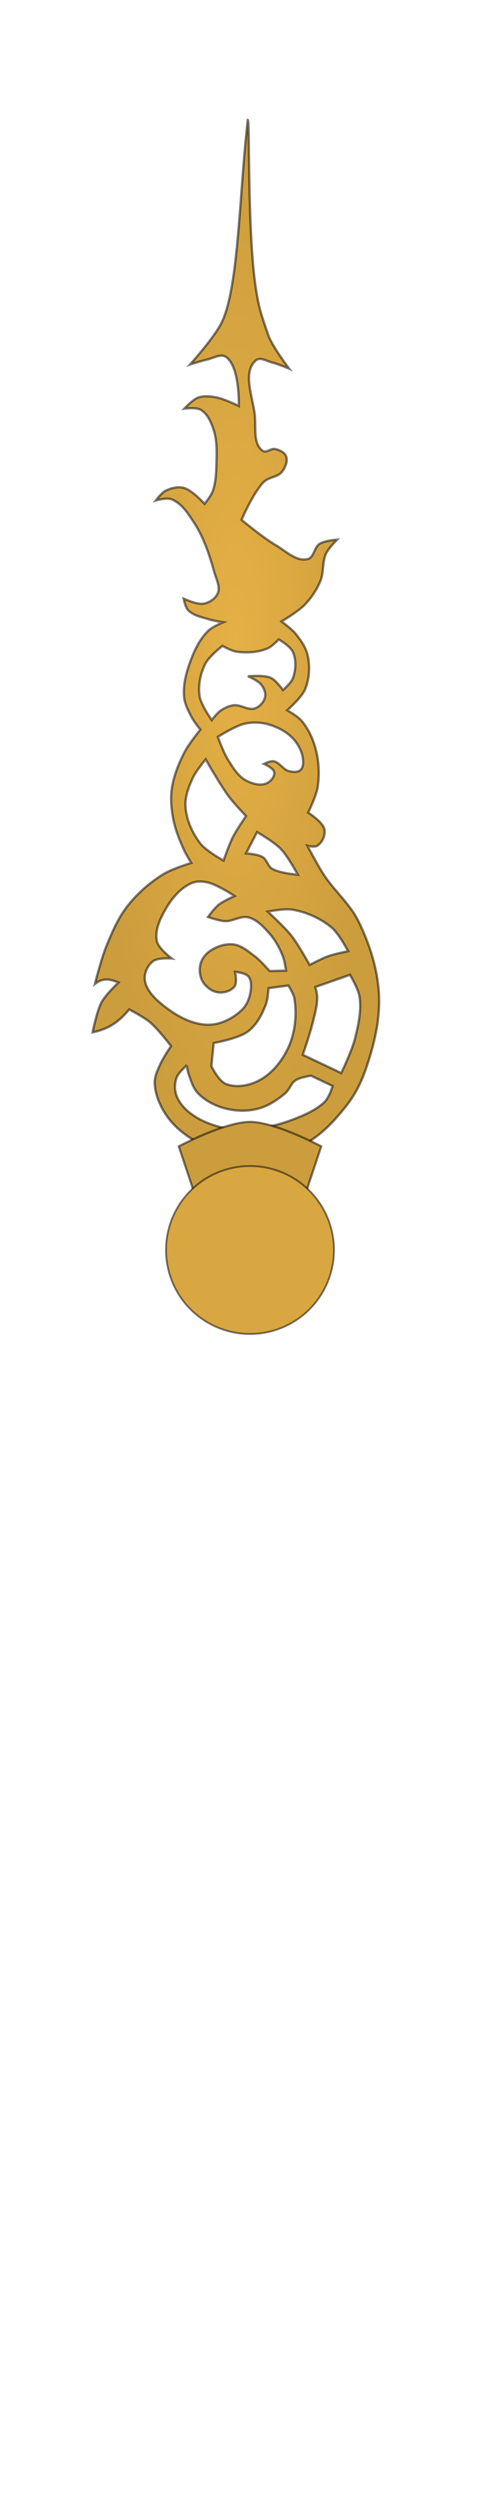 <?xml version="1.0" encoding="UTF-8" standalone="no"?>
<!-- Created with Inkscape (http://www.inkscape.org/) -->

<svg
   width="200"
   height="1000"
   viewBox="0 0 52.917 264.583"
   version="1.1"
   id="svg5"
   inkscape:version="1.2.1 (9c6d41e410, 2022-07-14)"
   sodipodi:docname="minutes-hand.svg"
   xml:space="preserve"
   xmlns:inkscape="http://www.inkscape.org/namespaces/inkscape"
   xmlns:sodipodi="http://sodipodi.sourceforge.net/DTD/sodipodi-0.dtd"
   xmlns:xlink="http://www.w3.org/1999/xlink"
   xmlns="http://www.w3.org/2000/svg"
   xmlns:svg="http://www.w3.org/2000/svg"><sodipodi:namedview
     id="namedview7"
     pagecolor="#ffffff"
     bordercolor="#666666"
     borderopacity="1.0"
     inkscape:showpageshadow="2"
     inkscape:pageopacity="0.0"
     inkscape:pagecheckerboard="0"
     inkscape:deskcolor="#d1d1d1"
     inkscape:document-units="mm"
     showgrid="true"
     inkscape:zoom="2.21183"
     inkscape:cx="-42.724803"
     inkscape:cy="394.69579"
     inkscape:window-width="1920"
     inkscape:window-height="1027"
     inkscape:window-x="-8"
     inkscape:window-y="-8"
     inkscape:window-maximized="1"
     inkscape:current-layer="layer2"><inkscape:grid
       type="xygrid"
       id="grid182"
       originx="26.458"
       originy="132.292"
       spacingx="2.646"
       spacingy="2.646"
       empcolor="#0077b2"
       empopacity="0.502"
       color="#0099e5"
       opacity="0.102" /></sodipodi:namedview><defs
     id="defs2"><linearGradient
       inkscape:collect="always"
       id="linearGradient13805"><stop
         style="stop-color:#e5b045;stop-opacity:1;"
         offset="0"
         id="stop13801" /><stop
         style="stop-color:#cc9d3d;stop-opacity:1;"
         offset="1"
         id="stop13803" /></linearGradient><radialGradient
       inkscape:collect="always"
       xlink:href="#linearGradient13805"
       id="radialGradient13807"
       cx="24.944"
       cy="62.733"
       fx="24.944"
       fy="62.733"
       r="16.061"
       gradientTransform="matrix(0.953,0,0,3.42,1.177,-147.063)"
       gradientUnits="userSpaceOnUse" /></defs><g
     inkscape:groupmode="layer"
     id="layer4"
     inkscape:label="center"
     sodipodi:insensitive="true"
     style="display:none"><path
       style="fill:none;stroke:#000000;stroke-width:0.265px;stroke-linecap:butt;stroke-linejoin:miter;stroke-opacity:1"
       d="m 19.844,125.677 6.615,6.615 6.615,6.615"
       id="path1581" /><path
       style="fill:none;stroke:#000000;stroke-width:0.265px;stroke-linecap:butt;stroke-linejoin:miter;stroke-opacity:1"
       d="m 33.073,125.677 -6.615,6.615 -6.615,6.615"
       id="path1583" /></g><g
     inkscape:groupmode="layer"
     id="layer2"
     inkscape:label="minute"
     style="display:inline"><path
       id="path8473"
       style="display:inline;fill:url(#radialGradient13807);fill-opacity:1;stroke:#000000;stroke-width:0.252px;stroke-linecap:butt;stroke-linejoin:miter;stroke-opacity:0.5"
       d="m 26.223,12.7 c -0.907,7.86 -0.943,17.793 -2.802,21.521 -0.838,1.617 -3.304,4.352 -3.304,4.352 0,0 1.198,-0.391 1.813,-0.523 0.65,-0.14 1.421,-0.65 1.975,-0.282 1.493,0.99 1.37,5.198 1.37,5.198 0,0 -1.595,-0.779 -2.458,-0.927 -0.609,-0.104 -1.273,-0.172 -1.854,0.04 -0.583,0.213 -1.451,1.168 -1.451,1.168 0,0 1.233,-0.171 1.733,0.121 0.695,0.406 1.067,1.254 1.33,2.015 0.427,1.236 0.364,2.602 0.323,3.909 -0.029,0.923 -0.075,1.878 -0.403,2.741 -0.183,0.481 -0.846,1.289 -0.846,1.289 0,0 -1.314,-1.468 -2.216,-1.692 -0.634,-0.158 -1.353,0.023 -1.934,0.323 -0.422,0.217 -1.007,1.007 -1.007,1.007 0,0 1.137,-0.32 1.652,-0.121 1.108,0.427 1.815,1.581 2.459,2.579 1.012,1.571 1.587,3.401 2.095,5.199 0.197,0.695 0.625,1.462 0.363,2.135 -0.222,0.571 -0.852,0.999 -1.451,1.129 -0.729,0.157 -2.176,-0.524 -2.176,-0.524 0,0 0.171,0.905 0.474,1.219 0.581,0.603 1.507,0.747 2.307,0.997 0.458,0.143 1.411,0.282 1.411,0.282 0,0 -1.139,0.469 -1.572,0.887 -0.815,0.787 -1.361,1.845 -1.773,2.901 -0.503,1.288 -0.919,2.692 -0.806,4.07 0.066,0.801 0.47,1.547 0.846,2.257 0.239,0.451 0.886,1.249 0.886,1.249 0,0 -1.215,1.489 -1.652,2.337 -0.633,1.227 -1.172,2.543 -1.37,3.909 -0.156,1.078 -0.048,2.195 0.161,3.264 0.218,1.117 0.661,2.186 1.129,3.224 0.215,0.477 0.766,1.37 0.766,1.37 0,0 -2.072,0.642 -2.982,1.209 -1.437,0.895 -2.747,2.05 -3.788,3.385 -0.979,1.256 -1.614,2.757 -2.217,4.231 -0.526,1.286 -1.209,3.989 -1.209,3.989 0.834,-0.659 1.517,-0.547 2.498,-0.161 0,0 -1.338,1.262 -1.773,2.055 -0.539,0.984 -0.967,3.224 -0.967,3.224 1.687,-0.35 2.767,-1.099 3.869,-2.418 0,0 1.524,0.785 2.176,1.33 0.869,0.726 2.257,2.539 2.257,2.539 0,0 -0.862,1.274 -1.168,1.974 -0.264,0.604 -0.577,1.235 -0.564,1.894 0.023,1.164 0.502,2.324 1.129,3.304 0.68,1.065 1.67,1.947 2.74,2.62 1.361,0.855 2.917,1.509 4.513,1.692 2.369,0.272 4.922,0.06 7.092,-0.927 1.958,-0.89 3.508,-2.58 4.836,-4.271 0.909,-1.158 1.58,-2.516 2.055,-3.909 0.854,-2.504 1.502,-5.175 1.37,-7.818 -0.134,-2.689 -0.989,-5.361 -2.176,-7.777 -0.902,-1.835 -2.55,-3.204 -3.667,-4.917 -0.641,-0.982 -1.733,-3.063 -1.733,-3.063 0,0 0.754,0.189 1.048,0 0.52,-0.336 0.869,-1.082 0.765,-1.692 -0.141,-0.824 -1.733,-1.813 -1.733,-1.813 0,0 0.861,-1.751 1.007,-2.7 0.203,-1.316 0.134,-2.701 -0.201,-3.989 -0.283,-1.087 -0.77,-2.161 -1.491,-3.022 -0.407,-0.486 -1.531,-1.128 -1.531,-1.128 0,0 1.522,-1.319 1.894,-2.217 0.454,-1.095 0.532,-2.387 0.282,-3.546 -0.188,-0.87 -0.729,-1.646 -1.289,-2.337 -0.414,-0.511 -1.491,-1.29 -1.491,-1.29 0,0 1.759,-1.044 2.459,-1.773 0.692,-0.72 1.269,-1.576 1.652,-2.498 0.382,-0.918 0.183,-2.021 0.605,-2.921 0.265,-0.567 1.168,-1.471 1.168,-1.471 0,0 -1.32,0.099 -1.853,0.443 -0.571,0.369 -0.591,1.443 -1.25,1.612 -1.206,0.309 -2.347,-0.868 -3.425,-1.491 -1.288,-0.745 -3.587,-2.659 -3.587,-2.659 0,0 1.26,-2.942 2.378,-4.03 0.517,-0.503 1.449,-0.48 1.894,-1.048 0.351,-0.449 0.647,-1.12 0.444,-1.652 -0.166,-0.435 -0.714,-0.667 -1.169,-0.766 -0.425,-0.092 -0.93,0.446 -1.29,0.201 -1.059,-0.72 -0.717,-2.473 -0.846,-3.748 -0.196,-1.938 -1.362,-4.58 0.121,-5.843 0.444,-0.378 1.167,0.101 1.733,0.242 0.61,0.152 1.773,0.645 1.773,0.645 0,0 -1.674,-2.198 -2.176,-3.466 -0.917,-2.618 -1.07,-3.273 -1.335,-4.966 -0.924,-5.896 -0.638,-17.866 -0.86,-17.884 z m 3.283,54.968 c 0,0 1.219,0.722 1.491,1.33 0.379,0.846 0.317,1.91 0,2.781 -0.186,0.511 -1.048,1.249 -1.048,1.249 0,0 -0.736,-1.038 -1.29,-1.29 -0.736,-0.334 -2.418,-0.161 -2.418,-0.161 0,0 1.072,0.446 1.411,0.886 0.275,0.357 0.495,0.849 0.403,1.29 -0.109,0.522 -0.548,1.022 -1.048,1.209 -0.724,0.271 -1.531,-0.424 -2.297,-0.322 -0.507,0.068 -0.993,0.308 -1.41,0.604 -0.357,0.253 -0.887,0.967 -0.887,0.967 0,0 -1.149,-1.6 -1.289,-2.539 -0.171,-1.147 0.08,-2.391 0.604,-3.425 0.395,-0.78 1.813,-1.894 1.813,-1.894 0,0 0.932,0.527 1.451,0.605 1.094,0.164 2.279,0.094 3.304,-0.323 0.478,-0.194 1.209,-0.967 1.209,-0.967 z m -2.544,8.799 c 0.479,-0.003 0.96,0.06 1.415,0.188 0.95,0.266 1.893,0.742 2.579,1.451 0.547,0.566 0.973,1.317 1.088,2.096 0.064,0.433 0.08,0.994 -0.242,1.29 -0.298,0.274 -0.815,0.214 -1.209,0.121 -0.635,-0.15 -1.007,-0.953 -1.652,-1.048 -0.345,-0.051 -1.007,0.282 -1.007,0.282 0,0 1.022,0.424 1.088,0.887 0.067,0.468 -0.372,0.979 -0.806,1.168 -0.684,0.298 -1.563,0.038 -2.217,-0.323 -0.851,-0.469 -1.377,-1.393 -1.894,-2.216 -0.461,-0.733 -1.048,-2.378 -1.048,-2.378 0,0 1.849,-1.186 2.901,-1.41 0.296,-0.063 0.601,-0.098 0.907,-0.105 0.032,-7.98e-4 0.064,-0.001 0.096,-0.001 z m -5.194,3.895 c 0,0 1.532,2.706 2.458,3.949 0.546,0.733 1.813,2.055 1.813,2.055 0,0 -1.011,1.465 -1.41,2.257 -0.396,0.786 -0.967,2.458 -0.967,2.458 0,0 -1.835,-1.008 -2.459,-1.813 -0.86,-1.11 -1.478,-2.508 -1.572,-3.909 -0.07,-1.037 0.335,-2.076 0.766,-3.022 0.332,-0.729 1.37,-1.974 1.37,-1.974 z m 5.44,7.697 c 0,0 1.788,1.039 2.498,1.773 0.762,0.787 1.813,2.74 1.813,2.74 0,0 -1.947,-0.143 -2.741,-0.645 -0.436,-0.276 -0.53,-0.935 -0.967,-1.209 -0.514,-0.322 -1.773,-0.403 -1.773,-0.403 z m -6.012,5.234 c 0.248,0.003 0.497,0.035 0.733,0.085 1.058,0.223 2.902,1.451 2.902,1.451 0,0 -1.191,0.524 -1.692,0.927 -0.445,0.358 -1.129,1.29 -1.129,1.29 0,0 1.192,0.42 1.813,0.444 0.83,0.032 1.653,-0.606 2.458,-0.403 0.92,0.231 1.63,1.021 2.257,1.733 0.617,0.7 1.073,1.548 1.411,2.418 0.184,0.474 0.323,1.491 0.323,1.491 l -1.733,0.04 c 0,0 -0.954,-1.097 -1.531,-1.531 -0.711,-0.535 -1.452,-1.196 -2.337,-1.29 -0.879,-0.093 -1.827,0.242 -2.539,0.766 -0.444,0.327 -0.806,0.832 -0.927,1.37 -0.138,0.61 -0.052,1.325 0.282,1.853 0.347,0.548 0.968,1.011 1.612,1.088 0.612,0.073 1.374,-0.143 1.733,-0.645 0.297,-0.415 0.04,-1.531 0.04,-1.531 0,0 1.091,0.102 1.41,0.484 0.34,0.407 0.315,1.046 0.242,1.571 -0.098,0.702 -0.384,1.434 -0.886,1.935 -0.92,0.917 -2.248,1.599 -3.546,1.612 -1.769,0.018 -3.503,-0.98 -4.876,-2.096 -0.853,-0.693 -1.794,-1.605 -1.894,-2.7 -0.064,-0.706 0.319,-1.51 0.887,-1.934 0.533,-0.398 1.974,-0.282 1.974,-0.282 0,0 -1.4,-1.032 -1.572,-1.813 -0.27,-1.229 0.4,-2.548 1.048,-3.626 0.626,-1.042 1.504,-2.055 2.62,-2.539 0.253,-0.11 0.531,-0.159 0.813,-0.165 0.035,-8.64e-4 0.07,-8.93e-4 0.106,-4.93e-4 z m 9.255,2.946 c 0.061,7e-6 0.121,0.001 0.179,0.003 0.133,0.005 0.256,0.017 0.366,0.036 1.485,0.267 2.954,0.925 4.11,1.894 0.776,0.651 1.733,2.498 1.733,2.498 0,0 -1.417,0.282 -2.096,0.524 -0.685,0.244 -1.974,0.927 -1.974,0.927 0,0 -1.18,-2.145 -1.935,-3.103 -0.735,-0.933 -2.498,-2.539 -2.498,-2.539 0,0 1.201,-0.242 2.115,-0.242 z m 6.589,6.931 c 0,0 0.88,1.471 1.007,2.297 0.228,1.482 -0.121,3.018 -0.484,4.473 -0.315,1.263 -1.451,3.626 -1.451,3.626 l -4.07,-1.934 c 0,0 0.739,-2.13 1.007,-3.224 0.234,-0.954 0.529,-1.919 0.524,-2.902 -0.002,-0.356 -0.202,-1.048 -0.202,-1.048 z m -6.528,1.129 c 0,0 0.565,0.871 0.645,1.37 0.275,1.724 0.084,3.612 -0.645,5.199 -0.667,1.452 -1.791,2.84 -3.224,3.546 -1.028,0.506 -2.372,0.734 -3.425,0.282 -0.729,-0.313 -1.491,-1.854 -1.491,-1.854 l 0.242,-2.458 c 0,0 2.646,-0.459 3.667,-1.249 0.89,-0.689 1.446,-1.772 1.854,-2.821 0.212,-0.545 0.282,-1.733 0.282,-1.733 z m -10.76,8.463 c 0,0 0.125,0.682 0.242,1.007 0.238,0.661 0.447,1.38 0.927,1.894 0.73,0.784 1.749,1.322 2.781,1.612 1.138,0.32 2.399,0.366 3.546,0.08 1.091,-0.272 2.086,-0.923 2.942,-1.652 0.444,-0.378 0.604,-1.045 1.088,-1.37 0.476,-0.32 1.652,-0.484 1.652,-0.484 l 2.265,1.082 c 0,0 -0.162,0.555 -0.29,0.812 -0.164,0.33 -0.334,0.676 -0.604,0.927 -0.922,0.854 -2.131,1.364 -3.304,1.813 -1.378,0.528 -2.841,0.889 -4.312,1.007 -1.168,0.094 -2.376,0.066 -3.506,-0.242 -1.188,-0.324 -2.375,-0.845 -3.304,-1.652 -0.554,-0.482 -1.047,-1.107 -1.249,-1.813 -0.163,-0.569 -0.134,-1.222 0.081,-1.773 0.197,-0.506 1.048,-1.249 1.048,-1.249 z"
       sodipodi:nodetypes="cccsscsscccsscsscssssscsscsssscsssscsssccsccccssssscssssscsscssscssscssscscscscsscsssccaccsscscssssscsscssccsssssscsscscssscccscsssccscssccsscscssssccssssssscssccssscssssssssscscscscssscsscccssssccsscccssssssccsssssssscsscs" /><path
       style="display:inline;fill:#cc9d3d;fill-opacity:1;stroke:#000000;stroke-width:0.236px;stroke-linecap:butt;stroke-linejoin:miter;stroke-opacity:0.5"
       d="m 20.569,126.271 -1.649,-4.947 c 0,0 4.881,-2.591 7.539,-2.591 2.657,0 7.539,2.591 7.539,2.591 l -1.649,4.947 z"
       id="path8283"
       sodipodi:nodetypes="ccaccc" /><circle
       style="display:inline;fill:#d9a741;fill-opacity:1;stroke:#000000;stroke-width:0.198;stroke-linecap:round;stroke-linejoin:round;stroke-opacity:0.5"
       id="path7999"
       cx="26.458"
       cy="132.292"
       r="8.889" /></g></svg>
